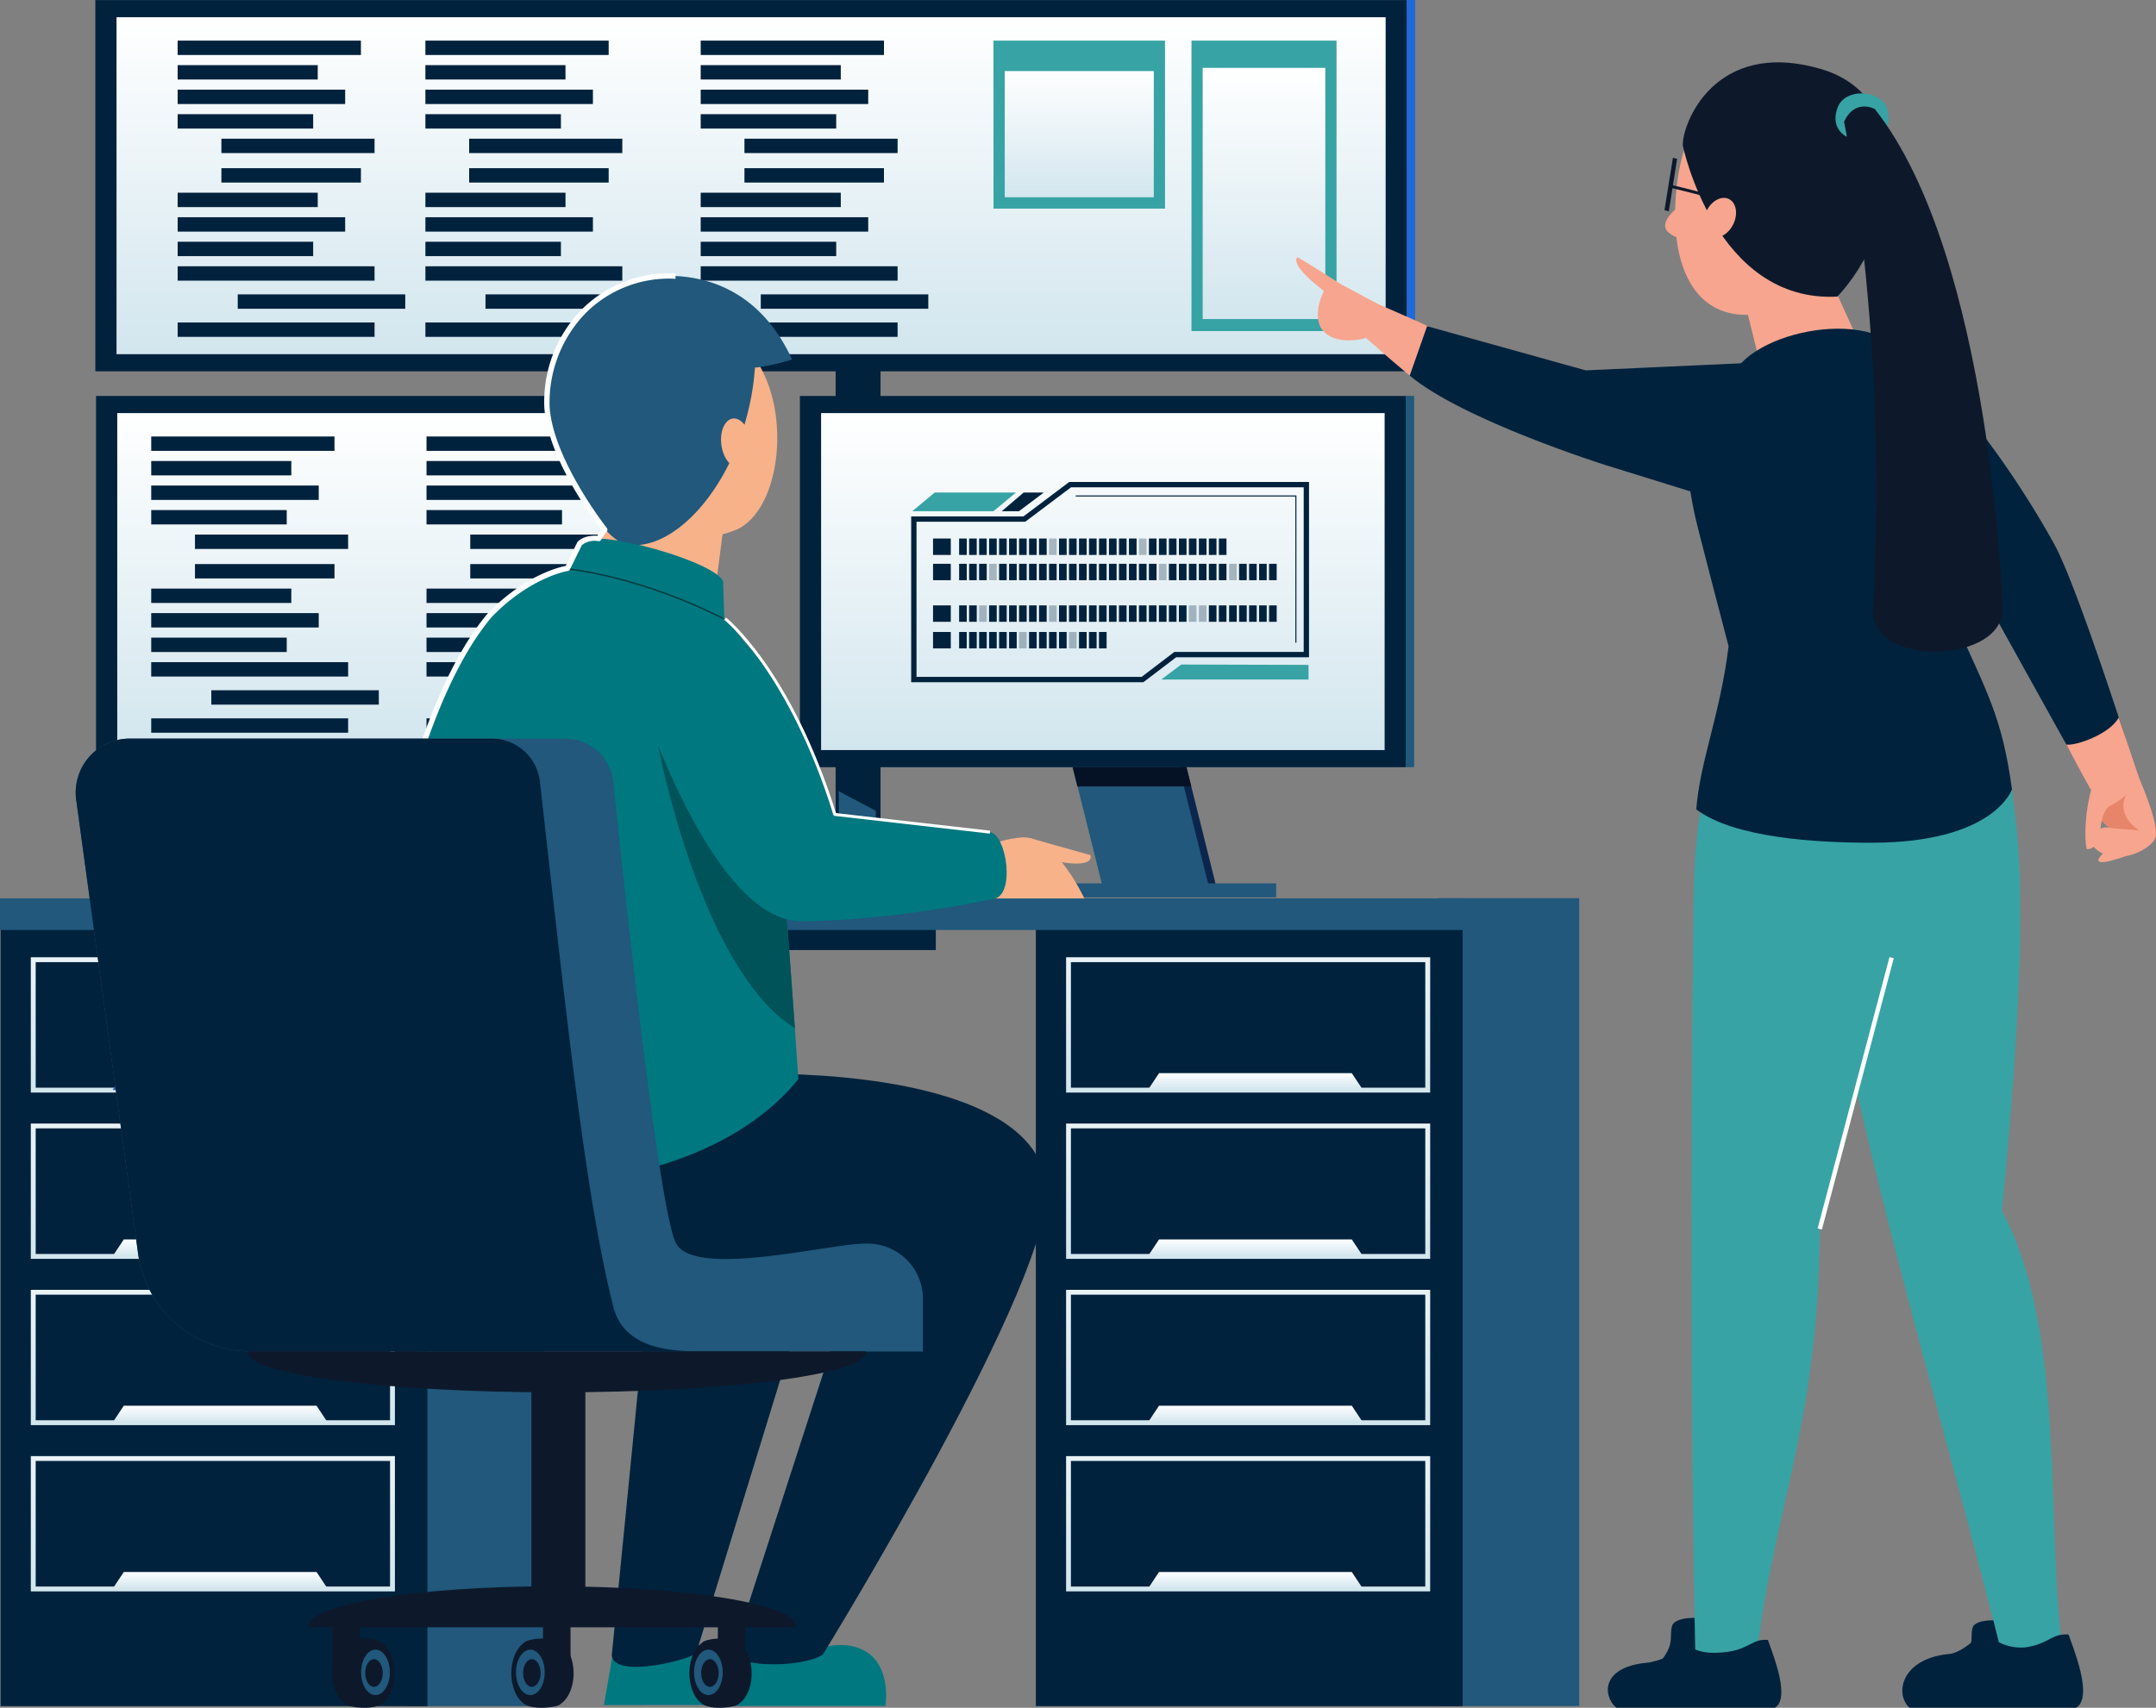<svg id="Grupo_61698" data-name="Grupo 61698" xmlns="http://www.w3.org/2000/svg" xmlns:xlink="http://www.w3.org/1999/xlink" width="336.171" height="266.347" viewBox="0 0 336.171 266.347">
  <rect x="0" y="0" width="336.171" height="266.347" fill="#808080" stroke="none"/>
  <defs>
    <linearGradient id="linear-gradient" x1="0.5" x2="0.5" y2="1" gradientUnits="objectBoundingBox">
      <stop offset="0" stop-color="#fff"/>
      <stop offset="1" stop-color="#d2e6ee"/>
    </linearGradient>
  </defs>
  <g id="Grupo_61666" data-name="Grupo 61666" transform="translate(0 0)">
    <g id="Grupo_61627" data-name="Grupo 61627" transform="translate(120.673 34.953)">
      <rect id="Rectángulo_29704" data-name="Rectángulo 29704" width="25.242" height="11.747" transform="translate(0 101.472)" fill="#00223d"/>
      <rect id="Rectángulo_29705" data-name="Rectángulo 29705" width="6.998" height="104.971" transform="translate(9.622)" fill="#00223d"/>
      <path id="Trazado_131892" data-name="Trazado 131892" d="M944.393,1331.175l5.834,3.085v9.926h-5.834S944.561,1331.343,944.393,1331.175Z" transform="translate(-934.34 -1242.761)" fill="#21587b"/>
    </g>
    <g id="Grupo_61640" data-name="Grupo 61640" transform="translate(0 140.079)">
      <g id="Grupo_61633" data-name="Grupo 61633" transform="translate(0.096 4.542)">
        <rect id="Rectángulo_29706" data-name="Rectángulo 29706" width="21.935" height="121.468" transform="translate(62.79)" fill="#21587b"/>
        <g id="Grupo_61632" data-name="Grupo 61632">
          <rect id="Rectángulo_29707" data-name="Rectángulo 29707" width="66.546" height="121.468" fill="#00223d"/>
          <g id="Grupo_61628" data-name="Grupo 61628" transform="translate(4.708 4.675)">
            <path id="Trazado_131893" data-name="Trazado 131893" d="M712.046,1411.812H655.273v-21.1h56.773Zm-56.013-.759h55.254v-19.587H656.033Z" transform="translate(-655.273 -1390.708)" fill="url(#linear-gradient)"/>
            <path id="Trazado_131894" data-name="Trazado 131894" d="M718.1,1434.83H684.567l1.74-2.62h30.056Z" transform="translate(-671.809 -1414.135)" fill="#1b57b3"/>
          </g>
          <g id="Grupo_61629" data-name="Grupo 61629" transform="translate(4.708 30.607)">
            <path id="Trazado_131895" data-name="Trazado 131895" d="M712.046,1471.353H655.273v-21.1h56.773Zm-56.013-.759h55.254v-19.587H656.033Z" transform="translate(-655.273 -1450.249)" fill="url(#linear-gradient)"/>
            <path id="Trazado_131896" data-name="Trazado 131896" d="M718.1,1494.37H684.567l1.74-2.619h30.056Z" transform="translate(-671.809 -1473.675)" fill="url(#linear-gradient)"/>
          </g>
          <g id="Grupo_61630" data-name="Grupo 61630" transform="translate(4.708 56.539)">
            <path id="Trazado_131897" data-name="Trazado 131897" d="M712.046,1530.893H655.273v-21.1h56.773Zm-56.013-.759h55.254v-19.587H656.033Z" transform="translate(-655.273 -1509.789)" fill="url(#linear-gradient)"/>
            <path id="Trazado_131898" data-name="Trazado 131898" d="M718.1,1553.911H684.567l1.74-2.619h30.056Z" transform="translate(-671.809 -1533.216)" fill="url(#linear-gradient)"/>
          </g>
          <g id="Grupo_61631" data-name="Grupo 61631" transform="translate(4.708 82.471)">
            <path id="Trazado_131899" data-name="Trazado 131899" d="M712.046,1590.434H655.273v-21.1h56.773Zm-56.013-.759h55.254v-19.587H656.033Z" transform="translate(-655.273 -1569.33)" fill="url(#linear-gradient)"/>
            <path id="Trazado_131900" data-name="Trazado 131900" d="M718.1,1613.451H684.567l1.74-2.619h30.056Z" transform="translate(-671.809 -1592.756)" fill="url(#linear-gradient)"/>
          </g>
        </g>
      </g>
      <g id="Grupo_61639" data-name="Grupo 61639" transform="translate(161.514)">
        <rect id="Rectángulo_29708" data-name="Rectángulo 29708" width="21.935" height="126.009" transform="translate(62.79)" fill="#21587b"/>
        <g id="Grupo_61638" data-name="Grupo 61638" transform="translate(0 4.542)">
          <rect id="Rectángulo_29709" data-name="Rectángulo 29709" width="66.546" height="121.468" fill="#00223d"/>
          <g id="Grupo_61634" data-name="Grupo 61634" transform="translate(4.708 4.675)">
            <path id="Trazado_131901" data-name="Trazado 131901" d="M1082.668,1411.812H1025.9v-21.1h56.773Zm-56.013-.759h55.254v-19.587h-55.254Z" transform="translate(-1025.895 -1390.708)" fill="url(#linear-gradient)"/>
            <path id="Trazado_131902" data-name="Trazado 131902" d="M1088.726,1434.83h-33.537l1.741-2.62h30.056Z" transform="translate(-1042.431 -1414.135)" fill="url(#linear-gradient)"/>
          </g>
          <g id="Grupo_61635" data-name="Grupo 61635" transform="translate(4.708 30.607)">
            <path id="Trazado_131903" data-name="Trazado 131903" d="M1082.668,1471.353H1025.9v-21.1h56.773Zm-56.013-.759h55.254v-19.587h-55.254Z" transform="translate(-1025.895 -1450.249)" fill="url(#linear-gradient)"/>
            <path id="Trazado_131904" data-name="Trazado 131904" d="M1088.726,1494.37h-33.537l1.741-2.619h30.056Z" transform="translate(-1042.431 -1473.675)" fill="url(#linear-gradient)"/>
          </g>
          <g id="Grupo_61636" data-name="Grupo 61636" transform="translate(4.708 56.539)">
            <path id="Trazado_131905" data-name="Trazado 131905" d="M1082.668,1530.893H1025.9v-21.1h56.773Zm-56.013-.759h55.254v-19.587h-55.254Z" transform="translate(-1025.895 -1509.789)" fill="url(#linear-gradient)"/>
            <path id="Trazado_131906" data-name="Trazado 131906" d="M1088.726,1553.911h-33.537l1.741-2.619h30.056Z" transform="translate(-1042.431 -1533.216)" fill="url(#linear-gradient)"/>
          </g>
          <g id="Grupo_61637" data-name="Grupo 61637" transform="translate(4.708 82.471)">
            <path id="Trazado_131907" data-name="Trazado 131907" d="M1082.668,1590.434H1025.9v-21.1h56.773Zm-56.013-.759h55.254v-19.587h-55.254Z" transform="translate(-1025.895 -1569.33)" fill="url(#linear-gradient)"/>
            <path id="Trazado_131908" data-name="Trazado 131908" d="M1088.726,1613.451h-33.537l1.741-2.619h30.056Z" transform="translate(-1042.431 -1592.756)" fill="url(#linear-gradient)"/>
          </g>
        </g>
      </g>
      <rect id="Rectángulo_29710" data-name="Rectángulo 29710" width="228.063" height="4.932" transform="translate(0 0.032)" fill="#21587b"/>
    </g>
    <g id="Grupo_61647" data-name="Grupo 61647" transform="translate(14.977 61.742)">
      <g id="Grupo_61641" data-name="Grupo 61641" transform="translate(33.263 20.684)">
        <path id="Trazado_131909" data-name="Trazado 131909" d="M788.37,1293.914H771.79l-14.152-56.742h16.58Z" transform="translate(-756.49 -1237.172)" fill="#0b254d"/>
        <path id="Trazado_131910" data-name="Trazado 131910" d="M785.734,1293.914h-16.58L755,1237.172h16.58Z" transform="translate(-755.002 -1237.172)" fill="#2475f2"/>
        <path id="Trazado_131911" data-name="Trazado 131911" d="M794.758,1325.656H777.006l-.745-2.989h17.753Z" transform="translate(-767.002 -1285.432)" fill="#0b254d"/>
      </g>
      <g id="Grupo_61646" data-name="Grupo 61646">
        <rect id="Rectángulo_29711" data-name="Rectángulo 29711" width="94.48" height="57.894" transform="translate(0 0.015)" fill="#00223d"/>
        <rect id="Rectángulo_29712" data-name="Rectángulo 29712" width="87.867" height="52.554" transform="translate(3.306 2.685)" fill="url(#linear-gradient)"/>
        <g id="Grupo_61643" data-name="Grupo 61643" transform="translate(8.602 6.334)">
          <g id="Grupo_61642" data-name="Grupo 61642">
            <rect id="Rectángulo_29713" data-name="Rectángulo 29713" width="28.575" height="2.242" fill="#00223d"/>
            <rect id="Rectángulo_29714" data-name="Rectángulo 29714" width="21.842" height="2.242" transform="translate(0 3.824)" fill="#00223d"/>
            <rect id="Rectángulo_29715" data-name="Rectángulo 29715" width="26.119" height="2.242" transform="translate(0 7.649)" fill="#00223d"/>
            <rect id="Rectángulo_29716" data-name="Rectángulo 29716" width="21.129" height="2.242" transform="translate(0 11.473)" fill="#00223d"/>
            <rect id="Rectángulo_29717" data-name="Rectángulo 29717" width="23.881" height="2.242" transform="translate(6.821 15.297)" fill="#00223d"/>
            <rect id="Rectángulo_29718" data-name="Rectángulo 29718" width="21.754" height="2.242" transform="translate(6.821 19.897)" fill="#00223d"/>
            <rect id="Rectángulo_29719" data-name="Rectángulo 29719" width="21.842" height="2.242" transform="translate(0 23.722)" fill="#00223d"/>
            <rect id="Rectángulo_29720" data-name="Rectángulo 29720" width="26.119" height="2.242" transform="translate(0 27.546)" fill="#00223d"/>
            <rect id="Rectángulo_29721" data-name="Rectángulo 29721" width="21.129" height="2.242" transform="translate(0 31.37)" fill="#00223d"/>
            <rect id="Rectángulo_29722" data-name="Rectángulo 29722" width="30.702" height="2.242" transform="translate(0 35.195)" fill="#00223d"/>
            <rect id="Rectángulo_29723" data-name="Rectángulo 29723" width="26.119" height="2.242" transform="translate(9.369 39.577)" fill="#00223d"/>
            <rect id="Rectángulo_29724" data-name="Rectángulo 29724" width="30.702" height="2.242" transform="translate(0 43.959)" fill="#00223d"/>
          </g>
        </g>
        <g id="Grupo_61645" data-name="Grupo 61645" transform="translate(51.526 6.334)">
          <g id="Grupo_61644" data-name="Grupo 61644">
            <rect id="Rectángulo_29725" data-name="Rectángulo 29725" width="28.575" height="2.242" fill="#00223d"/>
            <rect id="Rectángulo_29726" data-name="Rectángulo 29726" width="21.842" height="2.242" transform="translate(0 3.824)" fill="#00223d"/>
            <rect id="Rectángulo_29727" data-name="Rectángulo 29727" width="26.119" height="2.242" transform="translate(0 7.649)" fill="#00223d"/>
            <rect id="Rectángulo_29728" data-name="Rectángulo 29728" width="21.129" height="2.242" transform="translate(0 11.473)" fill="#00223d"/>
            <rect id="Rectángulo_29729" data-name="Rectángulo 29729" width="23.881" height="2.242" transform="translate(6.821 15.297)" fill="#00223d"/>
            <rect id="Rectángulo_29730" data-name="Rectángulo 29730" width="21.754" height="2.242" transform="translate(6.821 19.897)" fill="#00223d"/>
            <rect id="Rectángulo_29731" data-name="Rectángulo 29731" width="21.842" height="2.242" transform="translate(0 23.722)" fill="#00223d"/>
            <rect id="Rectángulo_29732" data-name="Rectángulo 29732" width="26.119" height="2.242" transform="translate(0 27.546)" fill="#00223d"/>
            <rect id="Rectángulo_29733" data-name="Rectángulo 29733" width="21.129" height="2.242" transform="translate(0 31.37)" fill="#00223d"/>
            <rect id="Rectángulo_29734" data-name="Rectángulo 29734" width="30.702" height="2.242" transform="translate(0 35.195)" fill="#00223d"/>
            <rect id="Rectángulo_29735" data-name="Rectángulo 29735" width="26.119" height="2.242" transform="translate(9.369 39.577)" fill="#00223d"/>
            <rect id="Rectángulo_29736" data-name="Rectángulo 29736" width="30.702" height="2.242" transform="translate(0 43.959)" fill="#00223d"/>
          </g>
        </g>
        <rect id="Rectángulo_29737" data-name="Rectángulo 29737" width="1.3" height="57.908" transform="translate(94.472)" fill="#15458c"/>
      </g>
      <rect id="Rectángulo_29738" data-name="Rectángulo 29738" width="45.491" height="2.177" transform="translate(28.768 76.029)" fill="#2475f2"/>
    </g>
    <g id="Grupo_61657" data-name="Grupo 61657" transform="translate(124.723 61.742)">
      <g id="Grupo_61648" data-name="Grupo 61648" transform="translate(33.263 20.684)">
        <path id="Trazado_131912" data-name="Trazado 131912" d="M1040.352,1293.914h-16.58l-14.152-56.742h16.58Z" transform="translate(-1008.472 -1237.172)" fill="#0b254d"/>
        <path id="Trazado_131913" data-name="Trazado 131913" d="M1037.716,1293.914h-16.58l-14.152-56.742h16.58Z" transform="translate(-1006.984 -1237.172)" fill="#21587b"/>
        <path id="Trazado_131914" data-name="Trazado 131914" d="M1046.74,1325.656h-17.753l-.745-2.989h17.752Z" transform="translate(-1018.984 -1285.432)" fill="#051226"/>
      </g>
      <g id="Grupo_61656" data-name="Grupo 61656">
        <rect id="Rectángulo_29739" data-name="Rectángulo 29739" width="94.48" height="57.894" transform="translate(0 0.015)" fill="#00223d"/>
        <rect id="Rectángulo_29740" data-name="Rectángulo 29740" width="87.867" height="52.554" transform="translate(3.306 2.685)" fill="url(#linear-gradient)"/>
        <g id="Grupo_61655" data-name="Grupo 61655" transform="translate(17.352 13.43)">
          <g id="Grupo_61650" data-name="Grupo 61650">
            <path id="Trazado_131915" data-name="Trazado 131915" d="M1006.659,1251.741H970.451v-25.862h17.512l7.129-5.363h37.391v27.339h-20.722Zm-35.377-.831h35.1l5.1-3.886h20.172v-25.676H995.37l-7.129,5.363H971.282Z" transform="translate(-970.451 -1220.516)" fill="#00223d"/>
            <g id="Grupo_61649" data-name="Grupo 61649" transform="translate(0.167 1.647)">
              <path id="Trazado_131916" data-name="Trazado 131916" d="M986.995,1224.3l-3.491,2.907h-12.67l3.5-2.907Z" transform="translate(-970.834 -1224.298)" fill="#37a3a5"/>
              <path id="Trazado_131917" data-name="Trazado 131917" d="M1009.422,1224.3l-3.857,2.907h-2.691l3.416-2.907Z" transform="translate(-988.92 -1224.298)" fill="#00223d"/>
            </g>
            <path id="Trazado_131918" data-name="Trazado 131918" d="M1063.094,1285.88l-3.109,2.342h22.962v-2.284Z" transform="translate(-1020.99 -1257.412)" fill="#37a3a5"/>
            <path id="Trazado_131919" data-name="Trazado 131919" d="M1063.765,1248.292h-.166v-22.8h-34.247v-.167h34.413Z" transform="translate(-1003.699 -1223.229)" fill="#00223d"/>
          </g>
          <g id="Grupo_61651" data-name="Grupo 61651" transform="translate(3.407 8.816)">
            <rect id="Rectángulo_29741" data-name="Rectángulo 29741" width="2.767" height="2.561" fill="#00223d"/>
            <rect id="Rectángulo_29742" data-name="Rectángulo 29742" width="1.189" height="2.561" transform="translate(4.068)" fill="#00223d"/>
            <rect id="Rectángulo_29743" data-name="Rectángulo 29743" width="1.189" height="2.561" transform="translate(5.626)" fill="#00223d"/>
            <rect id="Rectángulo_29744" data-name="Rectángulo 29744" width="1.189" height="2.561" transform="translate(7.183)" fill="#00223d"/>
            <rect id="Rectángulo_29745" data-name="Rectángulo 29745" width="1.189" height="2.561" transform="translate(8.741)" fill="#00223d"/>
            <rect id="Rectángulo_29746" data-name="Rectángulo 29746" width="1.189" height="2.561" transform="translate(10.299)" fill="#00223d"/>
            <rect id="Rectángulo_29747" data-name="Rectángulo 29747" width="1.189" height="2.561" transform="translate(11.856)" fill="#00223d"/>
            <rect id="Rectángulo_29748" data-name="Rectángulo 29748" width="1.189" height="2.561" transform="translate(13.414)" fill="#00223d"/>
            <rect id="Rectángulo_29749" data-name="Rectángulo 29749" width="1.189" height="2.561" transform="translate(14.971)" fill="#00223d"/>
            <rect id="Rectángulo_29750" data-name="Rectángulo 29750" width="1.189" height="2.561" transform="translate(16.529)" fill="#00223d"/>
            <rect id="Rectángulo_29751" data-name="Rectángulo 29751" width="1.189" height="2.561" transform="translate(18.087)" fill="#00223d" opacity="0.3"/>
            <rect id="Rectángulo_29752" data-name="Rectángulo 29752" width="1.189" height="2.561" transform="translate(19.644)" fill="#00223d"/>
            <rect id="Rectángulo_29753" data-name="Rectángulo 29753" width="1.189" height="2.561" transform="translate(21.202)" fill="#00223d"/>
            <rect id="Rectángulo_29754" data-name="Rectángulo 29754" width="1.189" height="2.561" transform="translate(22.759)" fill="#00223d"/>
            <rect id="Rectángulo_29755" data-name="Rectángulo 29755" width="1.189" height="2.561" transform="translate(24.317)" fill="#00223d"/>
            <rect id="Rectángulo_29756" data-name="Rectángulo 29756" width="1.189" height="2.561" transform="translate(25.874)" fill="#00223d"/>
            <rect id="Rectángulo_29757" data-name="Rectángulo 29757" width="1.189" height="2.561" transform="translate(27.432)" fill="#00223d"/>
            <rect id="Rectángulo_29758" data-name="Rectángulo 29758" width="1.189" height="2.561" transform="translate(28.99)" fill="#00223d"/>
            <rect id="Rectángulo_29759" data-name="Rectángulo 29759" width="1.189" height="2.561" transform="translate(30.547)" fill="#00223d"/>
            <rect id="Rectángulo_29760" data-name="Rectángulo 29760" width="1.189" height="2.561" transform="translate(32.105)" fill="#00223d" opacity="0.3"/>
            <rect id="Rectángulo_29761" data-name="Rectángulo 29761" width="1.189" height="2.561" transform="translate(33.662)" fill="#00223d"/>
            <rect id="Rectángulo_29762" data-name="Rectángulo 29762" width="1.189" height="2.561" transform="translate(35.22)" fill="#00223d"/>
            <rect id="Rectángulo_29763" data-name="Rectángulo 29763" width="1.189" height="2.561" transform="translate(36.778)" fill="#00223d"/>
            <rect id="Rectángulo_29764" data-name="Rectángulo 29764" width="1.189" height="2.561" transform="translate(38.335)" fill="#00223d"/>
            <rect id="Rectángulo_29765" data-name="Rectángulo 29765" width="1.189" height="2.561" transform="translate(39.893)" fill="#00223d"/>
            <rect id="Rectángulo_29766" data-name="Rectángulo 29766" width="1.189" height="2.561" transform="translate(41.45)" fill="#00223d"/>
            <rect id="Rectángulo_29767" data-name="Rectángulo 29767" width="1.189" height="2.561" transform="translate(43.008)" fill="#00223d"/>
            <rect id="Rectángulo_29768" data-name="Rectángulo 29768" width="1.189" height="2.561" transform="translate(44.566)" fill="#00223d"/>
          </g>
          <g id="Grupo_61652" data-name="Grupo 61652" transform="translate(3.407 12.758)">
            <rect id="Rectángulo_29769" data-name="Rectángulo 29769" width="2.767" height="2.561" fill="#00223d"/>
            <rect id="Rectángulo_29770" data-name="Rectángulo 29770" width="1.189" height="2.561" transform="translate(4.068)" fill="#00223d"/>
            <rect id="Rectángulo_29771" data-name="Rectángulo 29771" width="1.189" height="2.561" transform="translate(5.626)" fill="#00223d"/>
            <rect id="Rectángulo_29772" data-name="Rectángulo 29772" width="1.189" height="2.561" transform="translate(7.183)" fill="#00223d"/>
            <rect id="Rectángulo_29773" data-name="Rectángulo 29773" width="1.189" height="2.561" transform="translate(8.741)" fill="#00223d" opacity="0.3"/>
            <rect id="Rectángulo_29774" data-name="Rectángulo 29774" width="1.189" height="2.561" transform="translate(10.299)" fill="#00223d"/>
            <rect id="Rectángulo_29775" data-name="Rectángulo 29775" width="1.189" height="2.561" transform="translate(11.856)" fill="#00223d"/>
            <rect id="Rectángulo_29776" data-name="Rectángulo 29776" width="1.189" height="2.561" transform="translate(13.414)" fill="#00223d"/>
            <rect id="Rectángulo_29777" data-name="Rectángulo 29777" width="1.189" height="2.561" transform="translate(14.971)" fill="#00223d"/>
            <rect id="Rectángulo_29778" data-name="Rectángulo 29778" width="1.189" height="2.561" transform="translate(16.529)" fill="#00223d"/>
            <rect id="Rectángulo_29779" data-name="Rectángulo 29779" width="1.189" height="2.561" transform="translate(18.087)" fill="#00223d"/>
            <rect id="Rectángulo_29780" data-name="Rectángulo 29780" width="1.189" height="2.561" transform="translate(19.644)" fill="#00223d"/>
            <rect id="Rectángulo_29781" data-name="Rectángulo 29781" width="1.189" height="2.561" transform="translate(21.202)" fill="#00223d"/>
            <rect id="Rectángulo_29782" data-name="Rectángulo 29782" width="1.189" height="2.561" transform="translate(22.759)" fill="#00223d"/>
            <rect id="Rectángulo_29783" data-name="Rectángulo 29783" width="1.189" height="2.561" transform="translate(24.317)" fill="#00223d"/>
            <rect id="Rectángulo_29784" data-name="Rectángulo 29784" width="1.189" height="2.561" transform="translate(25.874)" fill="#00223d"/>
            <rect id="Rectángulo_29785" data-name="Rectángulo 29785" width="1.189" height="2.561" transform="translate(27.432)" fill="#00223d"/>
            <rect id="Rectángulo_29786" data-name="Rectángulo 29786" width="1.189" height="2.561" transform="translate(28.99)" fill="#00223d"/>
            <rect id="Rectángulo_29787" data-name="Rectángulo 29787" width="1.189" height="2.561" transform="translate(30.547)" fill="#00223d"/>
            <rect id="Rectángulo_29788" data-name="Rectángulo 29788" width="1.189" height="2.561" transform="translate(32.105)" fill="#00223d"/>
            <rect id="Rectángulo_29789" data-name="Rectángulo 29789" width="1.189" height="2.561" transform="translate(33.662)" fill="#00223d"/>
            <rect id="Rectángulo_29790" data-name="Rectángulo 29790" width="1.189" height="2.561" transform="translate(35.22)" fill="#00223d" opacity="0.3"/>
            <rect id="Rectángulo_29791" data-name="Rectángulo 29791" width="1.189" height="2.561" transform="translate(36.778)" fill="#00223d"/>
            <rect id="Rectángulo_29792" data-name="Rectángulo 29792" width="1.189" height="2.561" transform="translate(38.335)" fill="#00223d"/>
            <rect id="Rectángulo_29793" data-name="Rectángulo 29793" width="1.189" height="2.561" transform="translate(39.893)" fill="#00223d"/>
            <rect id="Rectángulo_29794" data-name="Rectángulo 29794" width="1.189" height="2.561" transform="translate(41.45)" fill="#00223d"/>
            <rect id="Rectángulo_29795" data-name="Rectángulo 29795" width="1.189" height="2.561" transform="translate(43.008)" fill="#00223d"/>
            <rect id="Rectángulo_29796" data-name="Rectángulo 29796" width="1.189" height="2.561" transform="translate(44.566)" fill="#00223d"/>
            <rect id="Rectángulo_29797" data-name="Rectángulo 29797" width="1.189" height="2.561" transform="translate(46.164)" fill="#00223d" opacity="0.3"/>
            <rect id="Rectángulo_29798" data-name="Rectángulo 29798" width="1.189" height="2.561" transform="translate(47.722)" fill="#00223d"/>
            <rect id="Rectángulo_29799" data-name="Rectángulo 29799" width="1.189" height="2.561" transform="translate(49.279)" fill="#00223d"/>
            <rect id="Rectángulo_29800" data-name="Rectángulo 29800" width="1.189" height="2.561" transform="translate(50.837)" fill="#00223d"/>
            <rect id="Rectángulo_29801" data-name="Rectángulo 29801" width="1.189" height="2.561" transform="translate(52.395)" fill="#00223d"/>
          </g>
          <g id="Grupo_61653" data-name="Grupo 61653" transform="translate(3.407 19.245)">
            <rect id="Rectángulo_29802" data-name="Rectángulo 29802" width="2.767" height="2.561" fill="#00223d"/>
            <rect id="Rectángulo_29803" data-name="Rectángulo 29803" width="1.189" height="2.561" transform="translate(4.068)" fill="#00223d"/>
            <rect id="Rectángulo_29804" data-name="Rectángulo 29804" width="1.189" height="2.561" transform="translate(5.626)" fill="#00223d"/>
            <rect id="Rectángulo_29805" data-name="Rectángulo 29805" width="1.189" height="2.561" transform="translate(7.183)" fill="#00223d" opacity="0.3"/>
            <rect id="Rectángulo_29806" data-name="Rectángulo 29806" width="1.189" height="2.561" transform="translate(8.741)" fill="#00223d"/>
            <rect id="Rectángulo_29807" data-name="Rectángulo 29807" width="1.189" height="2.561" transform="translate(10.299)" fill="#00223d"/>
            <rect id="Rectángulo_29808" data-name="Rectángulo 29808" width="1.189" height="2.561" transform="translate(11.856)" fill="#00223d"/>
            <rect id="Rectángulo_29809" data-name="Rectángulo 29809" width="1.189" height="2.561" transform="translate(13.414)" fill="#00223d"/>
            <rect id="Rectángulo_29810" data-name="Rectángulo 29810" width="1.189" height="2.561" transform="translate(14.971)" fill="#00223d"/>
            <rect id="Rectángulo_29811" data-name="Rectángulo 29811" width="1.189" height="2.561" transform="translate(16.529)" fill="#00223d"/>
            <rect id="Rectángulo_29812" data-name="Rectángulo 29812" width="1.189" height="2.561" transform="translate(18.087)" fill="#00223d" opacity="0.3"/>
            <rect id="Rectángulo_29813" data-name="Rectángulo 29813" width="1.189" height="2.561" transform="translate(19.644)" fill="#00223d"/>
            <rect id="Rectángulo_29814" data-name="Rectángulo 29814" width="1.189" height="2.561" transform="translate(21.202)" fill="#00223d"/>
            <rect id="Rectángulo_29815" data-name="Rectángulo 29815" width="1.189" height="2.561" transform="translate(22.759)" fill="#00223d"/>
            <rect id="Rectángulo_29816" data-name="Rectángulo 29816" width="1.189" height="2.561" transform="translate(24.317)" fill="#00223d"/>
            <rect id="Rectángulo_29817" data-name="Rectángulo 29817" width="1.189" height="2.561" transform="translate(25.874)" fill="#00223d"/>
            <rect id="Rectángulo_29818" data-name="Rectángulo 29818" width="1.189" height="2.561" transform="translate(27.432)" fill="#00223d"/>
            <rect id="Rectángulo_29819" data-name="Rectángulo 29819" width="1.189" height="2.561" transform="translate(28.99)" fill="#00223d"/>
            <rect id="Rectángulo_29820" data-name="Rectángulo 29820" width="1.189" height="2.561" transform="translate(30.547)" fill="#00223d"/>
            <rect id="Rectángulo_29821" data-name="Rectángulo 29821" width="1.189" height="2.561" transform="translate(32.105)" fill="#00223d"/>
            <rect id="Rectángulo_29822" data-name="Rectángulo 29822" width="1.189" height="2.561" transform="translate(33.662)" fill="#00223d"/>
            <rect id="Rectángulo_29823" data-name="Rectángulo 29823" width="1.189" height="2.561" transform="translate(35.22)" fill="#00223d"/>
            <rect id="Rectángulo_29824" data-name="Rectángulo 29824" width="1.189" height="2.561" transform="translate(36.778)" fill="#00223d"/>
            <rect id="Rectángulo_29825" data-name="Rectángulo 29825" width="1.189" height="2.561" transform="translate(38.335)" fill="#00223d"/>
            <rect id="Rectángulo_29826" data-name="Rectángulo 29826" width="1.189" height="2.561" transform="translate(39.893)" fill="#00223d" opacity="0.3"/>
            <rect id="Rectángulo_29827" data-name="Rectángulo 29827" width="1.189" height="2.561" transform="translate(41.45)" fill="#00223d" opacity="0.3"/>
            <rect id="Rectángulo_29828" data-name="Rectángulo 29828" width="1.189" height="2.561" transform="translate(43.008)" fill="#00223d"/>
            <rect id="Rectángulo_29829" data-name="Rectángulo 29829" width="1.189" height="2.561" transform="translate(44.566)" fill="#00223d"/>
            <rect id="Rectángulo_29830" data-name="Rectángulo 29830" width="1.189" height="2.561" transform="translate(46.164)" fill="#00223d"/>
            <rect id="Rectángulo_29831" data-name="Rectángulo 29831" width="1.189" height="2.561" transform="translate(47.722)" fill="#00223d"/>
            <rect id="Rectángulo_29832" data-name="Rectángulo 29832" width="1.189" height="2.561" transform="translate(49.279)" fill="#00223d"/>
            <rect id="Rectángulo_29833" data-name="Rectángulo 29833" width="1.189" height="2.561" transform="translate(50.837)" fill="#00223d"/>
            <rect id="Rectángulo_29834" data-name="Rectángulo 29834" width="1.189" height="2.561" transform="translate(52.395)" fill="#00223d"/>
          </g>
          <g id="Grupo_61654" data-name="Grupo 61654" transform="translate(3.407 23.392)">
            <rect id="Rectángulo_29835" data-name="Rectángulo 29835" width="2.767" height="2.561" fill="#00223d"/>
            <rect id="Rectángulo_29836" data-name="Rectángulo 29836" width="1.189" height="2.561" transform="translate(4.068)" fill="#00223d"/>
            <rect id="Rectángulo_29837" data-name="Rectángulo 29837" width="1.189" height="2.561" transform="translate(5.626)" fill="#00223d"/>
            <rect id="Rectángulo_29838" data-name="Rectángulo 29838" width="1.189" height="2.561" transform="translate(7.183)" fill="#00223d"/>
            <rect id="Rectángulo_29839" data-name="Rectángulo 29839" width="1.189" height="2.561" transform="translate(8.741)" fill="#00223d"/>
            <rect id="Rectángulo_29840" data-name="Rectángulo 29840" width="1.189" height="2.561" transform="translate(10.299)" fill="#00223d"/>
            <rect id="Rectángulo_29841" data-name="Rectángulo 29841" width="1.189" height="2.561" transform="translate(11.856)" fill="#00223d"/>
            <rect id="Rectángulo_29842" data-name="Rectángulo 29842" width="1.189" height="2.561" transform="translate(13.414)" fill="#00223d" opacity="0.3"/>
            <rect id="Rectángulo_29843" data-name="Rectángulo 29843" width="1.189" height="2.561" transform="translate(14.971)" fill="#00223d"/>
            <rect id="Rectángulo_29844" data-name="Rectángulo 29844" width="1.189" height="2.561" transform="translate(16.529)" fill="#00223d"/>
            <rect id="Rectángulo_29845" data-name="Rectángulo 29845" width="1.189" height="2.561" transform="translate(18.087)" fill="#00223d"/>
            <rect id="Rectángulo_29846" data-name="Rectángulo 29846" width="1.189" height="2.561" transform="translate(19.644)" fill="#00223d"/>
            <rect id="Rectángulo_29847" data-name="Rectángulo 29847" width="1.189" height="2.561" transform="translate(21.202)" fill="#00223d" opacity="0.3"/>
            <rect id="Rectángulo_29848" data-name="Rectángulo 29848" width="1.189" height="2.561" transform="translate(22.759)" fill="#00223d"/>
            <rect id="Rectángulo_29849" data-name="Rectángulo 29849" width="1.189" height="2.561" transform="translate(24.317)" fill="#00223d"/>
            <rect id="Rectángulo_29850" data-name="Rectángulo 29850" width="1.189" height="2.561" transform="translate(25.874)" fill="#00223d"/>
          </g>
        </g>
        <rect id="Rectángulo_29851" data-name="Rectángulo 29851" width="1.3" height="57.908" transform="translate(94.472)" fill="#21587b"/>
      </g>
      <rect id="Rectángulo_29852" data-name="Rectángulo 29852" width="45.491" height="2.177" transform="translate(28.768 76.029)" fill="#21587b"/>
    </g>
    <g id="Grupo_61665" data-name="Grupo 61665" transform="translate(14.863)">
      <g id="Grupo_61664" data-name="Grupo 61664">
        <rect id="Rectángulo_29853" data-name="Rectángulo 29853" width="204.499" height="57.894" transform="translate(0 0.015)" fill="#00223d"/>
        <rect id="Rectángulo_29854" data-name="Rectángulo 29854" width="197.886" height="52.554" transform="translate(3.306 2.685)" fill="url(#linear-gradient)"/>
        <g id="Grupo_61659" data-name="Grupo 61659" transform="translate(51.468 6.334)">
          <g id="Grupo_61658" data-name="Grupo 61658">
            <rect id="Rectángulo_29855" data-name="Rectángulo 29855" width="28.575" height="2.242" fill="#00223d"/>
            <rect id="Rectángulo_29856" data-name="Rectángulo 29856" width="21.842" height="2.242" transform="translate(0 3.824)" fill="#00223d"/>
            <rect id="Rectángulo_29857" data-name="Rectángulo 29857" width="26.119" height="2.242" transform="translate(0 7.649)" fill="#00223d"/>
            <rect id="Rectángulo_29858" data-name="Rectángulo 29858" width="21.129" height="2.242" transform="translate(0 11.473)" fill="#00223d"/>
            <rect id="Rectángulo_29859" data-name="Rectángulo 29859" width="23.881" height="2.242" transform="translate(6.821 15.297)" fill="#00223d"/>
            <rect id="Rectángulo_29860" data-name="Rectángulo 29860" width="21.754" height="2.242" transform="translate(6.821 19.897)" fill="#00223d"/>
            <rect id="Rectángulo_29861" data-name="Rectángulo 29861" width="21.842" height="2.242" transform="translate(0 23.722)" fill="#00223d"/>
            <rect id="Rectángulo_29862" data-name="Rectángulo 29862" width="26.119" height="2.242" transform="translate(0 27.546)" fill="#00223d"/>
            <rect id="Rectángulo_29863" data-name="Rectángulo 29863" width="21.129" height="2.242" transform="translate(0 31.37)" fill="#00223d"/>
            <rect id="Rectángulo_29864" data-name="Rectángulo 29864" width="30.702" height="2.242" transform="translate(0 35.195)" fill="#00223d"/>
            <rect id="Rectángulo_29865" data-name="Rectángulo 29865" width="26.119" height="2.242" transform="translate(9.369 39.577)" fill="#00223d"/>
            <rect id="Rectángulo_29866" data-name="Rectángulo 29866" width="30.702" height="2.242" transform="translate(0 43.959)" fill="#00223d"/>
          </g>
        </g>
        <g id="Grupo_61661" data-name="Grupo 61661" transform="translate(12.837 6.334)">
          <g id="Grupo_61660" data-name="Grupo 61660">
            <rect id="Rectángulo_29867" data-name="Rectángulo 29867" width="28.575" height="2.242" fill="#00223d"/>
            <rect id="Rectángulo_29868" data-name="Rectángulo 29868" width="21.842" height="2.242" transform="translate(0 3.824)" fill="#00223d"/>
            <rect id="Rectángulo_29869" data-name="Rectángulo 29869" width="26.119" height="2.242" transform="translate(0 7.649)" fill="#00223d"/>
            <rect id="Rectángulo_29870" data-name="Rectángulo 29870" width="21.129" height="2.242" transform="translate(0 11.473)" fill="#00223d"/>
            <rect id="Rectángulo_29871" data-name="Rectángulo 29871" width="23.881" height="2.242" transform="translate(6.821 15.297)" fill="#00223d"/>
            <rect id="Rectángulo_29872" data-name="Rectángulo 29872" width="21.754" height="2.242" transform="translate(6.821 19.897)" fill="#00223d"/>
            <rect id="Rectángulo_29873" data-name="Rectángulo 29873" width="21.842" height="2.242" transform="translate(0 23.722)" fill="#00223d"/>
            <rect id="Rectángulo_29874" data-name="Rectángulo 29874" width="26.119" height="2.242" transform="translate(0 27.546)" fill="#00223d"/>
            <rect id="Rectángulo_29875" data-name="Rectángulo 29875" width="21.129" height="2.242" transform="translate(0 31.37)" fill="#00223d"/>
            <rect id="Rectángulo_29876" data-name="Rectángulo 29876" width="30.702" height="2.242" transform="translate(0 35.195)" fill="#00223d"/>
            <rect id="Rectángulo_29877" data-name="Rectángulo 29877" width="26.119" height="2.242" transform="translate(9.369 39.577)" fill="#00223d"/>
            <rect id="Rectángulo_29878" data-name="Rectángulo 29878" width="30.702" height="2.242" transform="translate(0 43.959)" fill="#00223d"/>
          </g>
        </g>
        <g id="Grupo_61663" data-name="Grupo 61663" transform="translate(94.392 6.334)">
          <g id="Grupo_61662" data-name="Grupo 61662">
            <rect id="Rectángulo_29879" data-name="Rectángulo 29879" width="28.575" height="2.242" fill="#00223d"/>
            <rect id="Rectángulo_29880" data-name="Rectángulo 29880" width="21.842" height="2.242" transform="translate(0 3.824)" fill="#00223d"/>
            <rect id="Rectángulo_29881" data-name="Rectángulo 29881" width="26.119" height="2.242" transform="translate(0 7.649)" fill="#00223d"/>
            <rect id="Rectángulo_29882" data-name="Rectángulo 29882" width="21.129" height="2.242" transform="translate(0 11.473)" fill="#00223d"/>
            <rect id="Rectángulo_29883" data-name="Rectángulo 29883" width="23.881" height="2.242" transform="translate(6.821 15.297)" fill="#00223d"/>
            <rect id="Rectángulo_29884" data-name="Rectángulo 29884" width="21.754" height="2.242" transform="translate(6.821 19.897)" fill="#00223d"/>
            <rect id="Rectángulo_29885" data-name="Rectángulo 29885" width="21.842" height="2.242" transform="translate(0 23.722)" fill="#00223d"/>
            <rect id="Rectángulo_29886" data-name="Rectángulo 29886" width="26.119" height="2.242" transform="translate(0 27.546)" fill="#00223d"/>
            <rect id="Rectángulo_29887" data-name="Rectángulo 29887" width="21.129" height="2.242" transform="translate(0 31.37)" fill="#00223d"/>
            <rect id="Rectángulo_29888" data-name="Rectángulo 29888" width="30.702" height="2.242" transform="translate(0 35.195)" fill="#00223d"/>
            <rect id="Rectángulo_29889" data-name="Rectángulo 29889" width="26.119" height="2.242" transform="translate(9.369 39.577)" fill="#00223d"/>
            <rect id="Rectángulo_29890" data-name="Rectángulo 29890" width="30.702" height="2.242" transform="translate(0 43.959)" fill="#00223d"/>
          </g>
        </g>
        <rect id="Rectángulo_29891" data-name="Rectángulo 29891" width="1.3" height="57.908" transform="translate(204.491)" fill="#2069d9"/>
      </g>
      <rect id="Rectángulo_29892" data-name="Rectángulo 29892" width="26.742" height="26.2" transform="translate(140.049 6.336)" fill="#37a3a5"/>
      <rect id="Rectángulo_29893" data-name="Rectángulo 29893" width="22.618" height="45.3" transform="translate(170.915 6.336)" fill="#37a3a5"/>
      <rect id="Rectángulo_29894" data-name="Rectángulo 29894" width="23.243" height="19.682" transform="translate(141.799 11.085)" fill="url(#linear-gradient)"/>
      <rect id="Rectángulo_29895" data-name="Rectángulo 29895" width="19.119" height="39.176" transform="translate(172.664 10.585)" fill="url(#linear-gradient)"/>
    </g>
  </g>
  <g id="Grupo_61680" data-name="Grupo 61680" transform="translate(11.803 42.64)">
    <g id="Grupo_61671" data-name="Grupo 61671" transform="translate(45.182)">
      <g id="Grupo_61667" data-name="Grupo 61667" transform="translate(37.177 150.105)">
        <path id="Trazado_131920" data-name="Trazado 131920" d="M881.017,1646.261c.91-1.869,2.089-7.528-.532-8.863-3.7-1.885-18.778,1.564-18.778,1.564s-.845,5.065-1.265,7.3Z" transform="translate(-860.442 -1573.087)" fill="#007880"/>
        <path id="Trazado_131921" data-name="Trazado 131921" d="M869.666,1490.468c0,.708-6.419,65.462-6.419,65.462.459,3.369,10.567,1.108,13.139-.286l19.962-64.94Z" transform="translate(-862.025 -1490.468)" fill="#00223d"/>
      </g>
      <path id="Trazado_131922" data-name="Trazado 131922" d="M844.792,1241.082l9.272-16.382c1.842-6.166,17.873-1.351,16.031,4.815l-2.387,18.405Z" transform="translate(-814.432 -1188.73)" fill="#f7b28a"/>
      <g id="Grupo_61668" data-name="Grupo 61668" transform="translate(7.257 124.755)">
        <path id="Trazado_131923" data-name="Trazado 131923" d="M926.753,1646.491c.245-1.526.331-5.707-2.273-7.917-3.6-3.058-8.917-.742-8.917-.742l-14.235-.143s-1.5,5.721-1.114,8.8Z" transform="translate(-852.936 -1547.826)" fill="#007880"/>
        <path id="Trazado_131924" data-name="Trazado 131924" d="M792.751,1432.741s-11.17,32.394,40.956,30.532c29.414-1.117,28.7-4.444,28.7-4.444l-20.669,63.832c1.183,2.467,11.179,2.2,14.064.26,0,0,36.729-59.647,34.867-73.424s-26.063-16.755-40.583-17.127S792.751,1432.741,792.751,1432.741Z" transform="translate(-791.746 -1432.265)" fill="#00223d"/>
      </g>
      <path id="Trazado_131925" data-name="Trazado 131925" d="M842.578,1330.206c-18.2,22.545-68.174,20.1-67.488,1.283,0,0,1.056-45.843,16.288-69.63,5.4-8.436,12.047-12.16,21.6-12.02,9.813.143,19.989,8.631,22.93,15.124.742,1.637,1.533,6.6,2.3,13.108,1.582,13.356,3.068,33.222,3.832,44.172C842.381,1327.1,842.578,1330.206,842.578,1330.206Z" transform="translate(-775.083 -1204.533)" fill="#007880"/>
      <path id="Trazado_131926" data-name="Trazado 131926" d="M901.239,1358.838c-14.683-9.061-21.281-43.836-21.281-43.836l17.449-.335C898.99,1328.022,900.475,1347.888,901.239,1358.838Z" transform="translate(-834.281 -1241.129)" fill="#005359"/>
      <path id="Trazado_131927" data-name="Trazado 131927" d="M875.722,1165.919c3.633,8.219,1.794,20.579-4.233,23.657-8.487,3.732-21.951.208-26.5-10.144s-1.361-21.768,7.127-25.5S871.151,1155.576,875.722,1165.919Z" transform="translate(-813.371 -1149.731)" fill="#f7b28a"/>
      <g id="Grupo_61669" data-name="Grupo 61669" transform="translate(93.789 87.959)">
        <path id="Trazado_131928" data-name="Trazado 131928" d="M990.427,1351.178a15.47,15.47,0,0,1,8.51-3.387c5.218-.414,9.795,9.517,9.795,9.517H990.676Z" transform="translate(-990.427 -1347.778)" fill="#f7b28a"/>
        <path id="Trazado_131929" data-name="Trazado 131929" d="M1012.8,1348.092s8.213,2.322,9.358,2.627c.536,2.166-5.115,1.232-7.73.268C1011.544,1349.926,1012.8,1348.092,1012.8,1348.092Z" transform="translate(-1002.901 -1347.955)" fill="#f7b28a"/>
      </g>
      <path id="Trazado_131930" data-name="Trazado 131930" d="M872.324,1280.843s11.138,34.971,25.085,34.971,29.939-3.461,29.939-3.461c3.512-.4,2.15-10.022-.489-10.427l-24.5-2.737s-5.188-21.887-18.464-30.93C874.394,1266.48,869.308,1274.058,872.324,1280.843Z" transform="translate(-829.483 -1214.786)" fill="#007880"/>
      <path id="Trazado_131931" data-name="Trazado 131931" d="M944.941,1302.757l-24.331-2.779-.044-.143c-7.03-22.422-16.93-30.333-17.029-30.41l.282-.362c.1.078,10.065,8.027,17.14,30.493l24.034,2.745Z" transform="translate(-847.591 -1215.387)" fill="#fff"/>
      <path id="Trazado_131932" data-name="Trazado 131932" d="M852.681,1188.765c-2.431-.346-6.345-4.786-10.406-14.211-4.688-10.878-1.555-20.233,8.509-25.852,9.922-5.54,21.341,2.809,21.749,12.548C871.372,1177.147,860.942,1189.941,852.681,1188.765Z" transform="translate(-811.807 -1146.447)" fill="#21587b"/>
      <path id="Trazado_131933" data-name="Trazado 131933" d="M906.995,1201.275c.269,2.1-.538,3.926-1.8,4.088s-2.508-1.4-2.777-3.5.538-3.925,1.8-4.088S906.726,1199.179,906.995,1201.275Z" transform="translate(-846.929 -1175.141)" fill="#f7b28a"/>
      <path id="Trazado_131934" data-name="Trazado 131934" d="M870.967,1147.372s4.428,19.034,24.755,12.348C887.675,1142.329,870.967,1147.372,870.967,1147.372Z" transform="translate(-829.206 -1146.313)" fill="#21587b"/>
      <g id="Grupo_61670" data-name="Grupo 61670" transform="translate(30.213 41.339)">
        <path id="Trazado_131935" data-name="Trazado 131935" d="M844.453,1247l3.163-5.441c.87-3.079,23.266,3.248,22.4,6.327l.253,7.845Z" transform="translate(-844.453 -1240.738)" fill="#007880"/>
        <path id="Trazado_131936" data-name="Trazado 131936" d="M871.443,1259.306a.106.106,0,0,1-.05-.012c-13.307-6.689-24.05-7.656-24.156-7.665a.112.112,0,0,1-.1-.121.115.115,0,0,1,.121-.1c.107.009,10.89.979,24.238,7.689a.112.112,0,0,1-.05.212Z" transform="translate(-845.966 -1246.759)" fill="#003c40"/>
      </g>
      <path id="Trazado_131937" data-name="Trazado 131937" d="M784.822,1236.992l-.816-.146c.045-.253,4.648-25.452,15.173-37.99,5.647-5.852,11.013-7.191,12.163-7.419l1.783-3.635a.361.361,0,0,1,.034-.058c.033-.047.824-1.111,3.129-1.006.292-.467.488-.762.619-.947-1.315-1.709-8.39-11.237-8.9-19.1a20.581,20.581,0,0,1,5.688-15.084,19.236,19.236,0,0,1,14.784-5.773l-.021.829a18.349,18.349,0,0,0-14.165,5.518,20.008,20.008,0,0,0-5.458,14.456c.537,8.232,8.84,18.792,8.923,18.9a.414.414,0,0,1-.031.55h0a13.234,13.234,0,0,0-.86,1.3.412.412,0,0,1-.386.2,3.169,3.169,0,0,0-2.63.631l-1.852,3.778a.418.418,0,0,1-.31.228c-.058.009-5.88.967-11.89,7.193C789.431,1211.758,784.867,1236.741,784.822,1236.992Z" transform="translate(-780.12 -1145.822)" fill="#fff"/>
    </g>
    <g id="Grupo_61679" data-name="Grupo 61679" transform="translate(0 72.554)">
      <path id="Trazado_131938" data-name="Trazado 131938" d="M794.447,1391.175c-5.609-.028-26.4,5.412-29.465,0s-9.838-72.228-9.838-72.228a7.558,7.558,0,0,0-7.487-6.538H679.778a8.411,8.411,0,0,0-8.357,9.543l9.648,70.751a17.653,17.653,0,0,0,17.491,15.267h25.694v.03h79.195v-7.824A8.635,8.635,0,0,0,794.447,1391.175Z" transform="translate(-671.343 -1312.409)" fill="#21587b"/>
      <path id="Trazado_131939" data-name="Trazado 131939" d="M769.067,1407.971H698.56a17.653,17.653,0,0,1-17.491-15.268l-9.648-70.751a8.411,8.411,0,0,1,8.357-9.543h56.438a7.558,7.558,0,0,1,7.487,6.538c4.079,36.079,7.108,64.965,11.483,82.127C756.954,1408.012,765.239,1407.971,769.067,1407.971Z" transform="translate(-671.343 -1312.409)" fill="#00223d"/>
      <g id="Grupo_61678" data-name="Grupo 61678" transform="translate(26.746 95.564)">
        <path id="Trazado_131940" data-name="Trazado 131940" d="M732.816,1531.828c-.011.053-.062.105-.062.159,0,3.443,21.6,6.234,48.234,6.234s48.235-2.791,48.235-6.234c0-.054-.052-.106-.063-.159Z" transform="translate(-732.754 -1531.828)" fill="#0d192b"/>
        <path id="Trazado_131941" data-name="Trazado 131941" d="M830.652,1622.352c.009-.054.049-.106.049-.16,0-3.443-17.025-6.234-38.026-6.234s-38.026,2.791-38.026,6.234c0,.054.041.106.049.16Z" transform="translate(-745.113 -1579.317)" fill="#0d192b"/>
        <rect id="Rectángulo_29896" data-name="Rectángulo 29896" width="8.413" height="35.519" transform="translate(44.308 4.711)" fill="#0d192b"/>
        <rect id="Rectángulo_29897" data-name="Rectángulo 29897" width="4.287" height="7.98" transform="translate(73.381 42.25)" fill="#0d192b"/>
        <rect id="Rectángulo_29898" data-name="Rectángulo 29898" width="4.287" height="7.98" transform="translate(46.123 42.25)" fill="#0d192b"/>
        <rect id="Rectángulo_29899" data-name="Rectángulo 29899" width="4.287" height="7.98" transform="translate(13.312 42.25)" fill="#0d192b"/>
        <g id="Grupo_61673" data-name="Grupo 61673" transform="translate(13.25 44.786)">
          <g id="Grupo_61672" data-name="Grupo 61672">
            <ellipse id="Elipse_4096" data-name="Elipse 4096" cx="3.27" cy="5.17" rx="3.27" ry="5.17" transform="translate(0 0.248)" fill="#0d192b"/>
            <ellipse id="Elipse_4097" data-name="Elipse 4097" cx="3.27" cy="5.17" rx="3.27" ry="5.17" transform="translate(3.169 0.248)" fill="#0d192b"/>
            <path id="Trazado_131942" data-name="Trazado 131942" d="M773.444,1644.829c-1.36,1.061-5.162.58-5.694.032l-.024-9.538c1.02-.894,4.621-.862,5.717-.049Z" transform="translate(-765.744 -1634.658)" fill="#0d192b"/>
            <path id="Trazado_131943" data-name="Trazado 131943" d="M778.005,1642.186c0,1.956-1,3.543-2.24,3.543s-2.241-1.586-2.241-3.543,1-3.543,2.241-3.543S778.005,1640.229,778.005,1642.186Z" transform="translate(-769.017 -1636.908)" fill="#21587b"/>
          </g>
          <path id="Trazado_131944" data-name="Trazado 131944" d="M777.72,1644.213c0,1.192-.611,2.159-1.365,2.159s-1.365-.967-1.365-2.159.611-2.159,1.365-2.159S777.72,1643.02,777.72,1644.213Z" transform="translate(-769.844 -1638.833)" fill="#0d192b"/>
        </g>
        <g id="Grupo_61675" data-name="Grupo 61675" transform="translate(41.181 44.786)">
          <g id="Grupo_61674" data-name="Grupo 61674">
            <ellipse id="Elipse_4098" data-name="Elipse 4098" cx="3.27" cy="5.17" rx="3.27" ry="5.17" transform="translate(3.169 0.248)" fill="#0d192b"/>
            <ellipse id="Elipse_4099" data-name="Elipse 4099" cx="3.27" cy="5.17" rx="3.27" ry="5.17" transform="translate(0 0.248)" fill="#0d192b"/>
            <path id="Trazado_131945" data-name="Trazado 131945" d="M831.921,1644.829c1.36,1.061,5.163.58,5.694.032l.024-9.538c-1.02-.894-4.621-.862-5.717-.049Z" transform="translate(-829.912 -1634.658)" fill="#0d192b"/>
            <ellipse id="Elipse_4100" data-name="Elipse 4100" cx="2.241" cy="3.543" rx="2.241" ry="3.543" transform="translate(0.721 1.735)" fill="#21587b"/>
          </g>
          <path id="Trazado_131946" data-name="Trazado 131946" d="M831.517,1644.213c0,1.192.611,2.159,1.365,2.159s1.365-.967,1.365-2.159-.611-2.159-1.365-2.159S831.517,1643.02,831.517,1644.213Z" transform="translate(-829.684 -1638.833)" fill="#0d192b"/>
        </g>
        <g id="Grupo_61677" data-name="Grupo 61677" transform="translate(68.944 44.786)">
          <g id="Grupo_61676" data-name="Grupo 61676">
            <ellipse id="Elipse_4101" data-name="Elipse 4101" cx="3.27" cy="5.17" rx="3.27" ry="5.17" transform="translate(3.169 0.248)" fill="#0d192b"/>
            <ellipse id="Elipse_4102" data-name="Elipse 4102" cx="3.27" cy="5.17" rx="3.27" ry="5.17" transform="translate(0 0.248)" fill="#0d192b"/>
            <path id="Trazado_131947" data-name="Trazado 131947" d="M895.666,1644.829c1.36,1.061,5.162.58,5.694.032l.024-9.538c-1.02-.894-4.621-.862-5.717-.049Z" transform="translate(-893.657 -1634.658)" fill="#0d192b"/>
            <path id="Trazado_131948" data-name="Trazado 131948" d="M892.708,1642.186c0,1.956,1,3.543,2.24,3.543s2.241-1.586,2.241-3.543-1-3.543-2.241-3.543S892.708,1640.229,892.708,1642.186Z" transform="translate(-891.987 -1636.908)" fill="#21587b"/>
          </g>
          <path id="Trazado_131949" data-name="Trazado 131949" d="M895.262,1644.213c0,1.192.612,2.159,1.366,2.159s1.365-.967,1.365-2.159-.611-2.159-1.365-2.159S895.262,1643.02,895.262,1644.213Z" transform="translate(-893.429 -1638.833)" fill="#0d192b"/>
        </g>
      </g>
    </g>
  </g>
  <g id="Grupo_61697" data-name="Grupo 61697" transform="translate(202.118 9.726)">
    <g id="Grupo_61695" data-name="Grupo 61695">
      <g id="Grupo_61694" data-name="Grupo 61694" transform="translate(0 2.337)">
        <g id="Grupo_61688" data-name="Grupo 61688" transform="translate(84.683 44.291)">
          <g id="Grupo_61686" data-name="Grupo 61686">
            <path id="Trazado_131955" data-name="Trazado 131955" d="M1347.444,1236.344l-7.412,4.14-1.879-3.381a.161.161,0,0,0-.011-.02l-13.281-23.91-.011-.012-6.895-7.289-13.169-13.917c-6.77-8.918,4.867-19.735,12.716-12,8.059,7.941,15.4,19.756,18.8,25.965,2.668,4.885,8.038,20.911,10.207,27.525l.083.253C1347.124,1235.347,1347.444,1236.344,1347.444,1236.344Z" transform="translate(-1302.749 -1177.311)" fill="#00223d"/>
            <path id="Trazado_131956" data-name="Trazado 131956" d="M1395.42,1314.5l-3.244-9.637c-1.379,2.6-6.726,4.453-8.164,4.218,0,0,3.864,7.4,4.873,8.7S1394.914,1317.735,1395.42,1314.5Z" transform="translate(-1348.619 -1249.312)" fill="#f7a58e"/>
          </g>
          <g id="Grupo_61687" data-name="Grupo 61687" transform="translate(38.354 63.645)">
            <path id="Trazado_131957" data-name="Trazado 131957" d="M1393.056,1326.749c.009.07-.022.159-.013.229a6.574,6.574,0,0,0,2.784,5.675.393.393,0,0,0,.168.092c-2.328-.781-3.449,2.329-2.328,3.221,3.214,2.825,8.639.187,9.315-1.745.686-1.961-2.474-9.136-2.474-9.136C1398.674,1323.177,1393.413,1322.772,1393.056,1326.749Z" transform="translate(-1392.064 -1323.579)" fill="#f7a58e"/>
            <path id="Trazado_131958" data-name="Trazado 131958" d="M1393.026,1330.6a6.349,6.349,0,0,0,2.9,5.736c1.976.2,2.692.165,4.571.408-1.151-.754-3.464-2.664-2.1-5.63C1396.658,1329.393,1393.6,1330.314,1393.026,1330.6Z" transform="translate(-1392.048 -1327.198)" fill="#e6856a"/>
            <path id="Trazado_131959" data-name="Trazado 131959" d="M1391.793,1326.409c-.908,3.017-1.246,7.438-.758,9.464,0,0,1.878.339,2.152-3.254.072-.934.461-2.935,1.466-3.49,3.066-1.511,3.738-3.169,2.879-4.707C1396.387,1322.372,1392.237,1323.78,1391.793,1326.409Z" transform="translate(-1390.812 -1323.442)" fill="#f7a58e"/>
            <path id="Trazado_131960" data-name="Trazado 131960" d="M1402.125,1349.536c-1.669.87-5.994,2.419-6.571,1.828s3.111-3.637,5.265-3.829S1402.98,1349.091,1402.125,1349.536Z" transform="translate(-1393.454 -1337.033)" fill="#f7a58e"/>
          </g>
        </g>
        <path id="Trazado_131961" data-name="Trazado 131961" d="M1344.554,1231.363l-6.9-7.288,1.495-14.519A74.365,74.365,0,0,0,1344.554,1231.363Z" transform="translate(-1237.771 -1151.221)" fill="#a85900"/>
        <path id="Trazado_131962" data-name="Trazado 131962" d="M1267.747,1148.533l2.747,11.043.5,2.053c.555,2.608,17.785,1.5,16.564-1.554l-1.027-2.247-5.3-11.626Z" transform="translate(-1198.308 -1115.46)" fill="#f7a58e"/>
        <g id="Grupo_61690" data-name="Grupo 61690" transform="translate(59.073)">
          <g id="Grupo_61689" data-name="Grupo 61689">
            <path id="Trazado_131963" data-name="Trazado 131963" d="M1244.238,1092.308c-1.463,12.249,2.538,21.716,12.876,20.184,8.6-1.275,18.318-5.936,18.623-20.336a16.049,16.049,0,0,0-15.83-16.537C1251.209,1075.66,1245.532,1081.478,1244.238,1092.308Z" transform="translate(-1243.946 -1075.618)" fill="#f7a58e"/>
          </g>
        </g>
        <path id="Trazado_131964" data-name="Trazado 131964" d="M1247.043,1628.052c-1.024-1.085-5.855-1.1-6.3.5s.41,2.75-1.628,5.293a20.648,20.648,0,0,0,6.608,0C1247,1633.478,1248.068,1629.137,1247.043,1628.052Z" transform="translate(-1182.149 -1387.017)" fill="#00223d"/>
        <path id="Trazado_131965" data-name="Trazado 131965" d="M1259.784,1453.348h-9.339c-.873-39.52-.706-82.542-.392-114.944.113-11.6.433-17.472,2.536-24.439,4.251-14.067,24.234-9.736,25.652,3.014.591,7.076,4.644,20.957-8.436,67.86C1269.668,1415.922,1261.969,1430.173,1259.784,1453.348Z" transform="translate(-1188.178 -1205.227)" fill="#37a3a5"/>
        <path id="Trazado_131966" data-name="Trazado 131966" d="M1225.789,1638.719c1.734-.093,5.783-1.762,6.546-2.915,1.125,1.258,3.468,1.606,6.3,1.184,3.341-.5,3.781-2.051,6.178-1.844,1.01,2.809,3.471,9.112,1.1,10.575h-24.75C1218.946,1643.7,1219,1639.394,1225.789,1638.719Z" transform="translate(-1171.277 -1391.441)" fill="#00223d"/>
        <g id="Grupo_61691" data-name="Grupo 61691" transform="translate(81.478 100.98)">
          <path id="Trazado_131967" data-name="Trazado 131967" d="M1354.241,1628.859c-.929-.984-5.31-1-5.71.456s.372,2.494-1.477,4.8a18.709,18.709,0,0,0,5.993,0C1354.2,1633.78,1355.17,1629.844,1354.241,1628.859Z" transform="translate(-1324.553 -1488.492)" fill="#00223d"/>
          <path id="Trazado_131968" data-name="Trazado 131968" d="M1295.954,1317.885c1.91-14.57,27.83-13.073,29.552-.351.622,6.846,3.324,14.9-1.547,65.752,10.275,19.4,6.572,49.491,9.641,69.987.339,3.119-8.495,3.868-9.18,1.088-9.414-38.026-22.568-80.688-27.458-112.323C1295.189,1330.569,1295.01,1325.1,1295.954,1317.885Z" transform="translate(-1295.39 -1307.471)" fill="#37a3a5"/>
          <path id="Trazado_131969" data-name="Trazado 131969" d="M1332.5,1635.323c1.871-.1,4.631-2.535,5.455-3.779a7.5,7.5,0,0,0,6.585,2.73c3.605-.538,4.081-2.214,6.667-1.99,1.091,3.031,3.747,9.834,1.184,11.412h-25.983C1324.022,1641.519,1325.177,1636.051,1332.5,1635.323Z" transform="translate(-1312.266 -1490.4)" fill="#00223d"/>
        </g>
        <g id="Grupo_61693" data-name="Grupo 61693" transform="translate(0 28.044)">
          <path id="Trazado_131970" data-name="Trazado 131970" d="M1128.925,1159.832l2.986-3.95c2.267,1.158,6.089,2.57,10.087,4.614l-4.356,6.948C1134.049,1164.441,1130.946,1161.708,1128.925,1159.832Z" transform="translate(-1119.948 -1148.968)" fill="#f7a58e"/>
          <path id="Trazado_131971" data-name="Trazado 131971" d="M1151.643,1164.726l24.751,6.891,29.849-1.36c7.667-.487,11.534,26.515-4.9,22.918l-21.843-6.781s-22.215-6.978-30.562-13.958Z" transform="translate(-1131.246 -1153.96)" fill="#00223d"/>
          <g id="Grupo_61692" data-name="Grupo 61692">
            <path id="Trazado_131972" data-name="Trazado 131972" d="M1116.435,1155.265c-1.453-3.121,1.418-7.2,1.637-7.51l6.393,3.442c3.208,1.588,1.473,5.674-2.084,6.035C1122.381,1157.231,1117.975,1158.1,1116.435,1155.265Z" transform="translate(-1112.667 -1144.38)" fill="#f7a58e"/>
            <path id="Trazado_131973" data-name="Trazado 131973" d="M1113.354,1145.824c-6.5-4.763-4.855-5.817-4.855-5.817s2.426,1.4,6.6,4.115C1117.4,1145.783,1115.072,1146.832,1113.354,1145.824Z" transform="translate(-1108.313 -1140.007)" fill="#f7a58e"/>
          </g>
        </g>
        <path id="Trazado_131974" data-name="Trazado 131974" d="M1249.444,1194.384c-1.638-7.972-2.516-15.843,5.7-20.792,2.345-7.637,23.458-12.048,27.852-2.608,7.378,3.3,5.783,17.678,7.165,40.388,5.083,11.332,7.294,15.056,8.8,26.094,0,0-2.72,8.317-21.881,8.328-8.7.005-21.515-.769-27.344-5.206.581-7.528,3.729-14.78,5.041-25.437C1254.775,1215.151,1249.563,1195.3,1249.444,1194.384Z" transform="translate(-1187.365 -1126.423)" fill="#00223d"/>
        <path id="Trazado_131975" data-name="Trazado 131975" d="M1242.761,1121.475s-3.8,2.61-1.78,4.272,3.56.415,3.56.415Z" transform="translate(-1182.866 -1101.503)" fill="#f7a58e"/>
      </g>
      <rect id="Rectángulo_29904" data-name="Rectángulo 29904" width="43.759" height="0.69" transform="matrix(0.256, -0.967, 0.967, 0.256, 81.293, 181.862)" fill="#fff"/>
      <path id="Trazado_131976" data-name="Trazado 131976" d="M1246.7,1083.234s5.084,24.564,24.1,23.55c9.759-10.393,12.547-31.085-2.535-35.489C1251.628,1066.437,1246.56,1079.922,1246.7,1083.234Z" transform="translate(-1186.429 -1070.251)" fill="#0d192b"/>
      <path id="Trazado_131977" data-name="Trazado 131977" d="M1241.449,1104.421l-1.32,8.164.682.194,1.288-8.192Z" transform="translate(-1182.719 -1089.539)" fill="#0d192b"/>
      <path id="Trazado_131978" data-name="Trazado 131978" d="M1251.6,1123.061a.23.23,0,0,1-.033-.457,2.586,2.586,0,0,0,1.869-2.2,2.708,2.708,0,0,0-1.166-2.94c-1.339-.789-9.854-2.81-9.939-2.831a.23.23,0,0,1,.106-.448c.353.084,8.668,2.058,10.067,2.882a3.156,3.156,0,0,1,1.384,3.424,3,3,0,0,1-2.252,2.565A.2.2,0,0,1,1251.6,1123.061Z" transform="translate(-1183.86 -1095.049)" fill="#0d192b"/>
      <ellipse id="Elipse_4103" data-name="Elipse 4103" cx="3.229" cy="2.327" rx="3.229" ry="2.327" transform="translate(62.559 26.128) rotate(-64.449)" fill="#f7a58e"/>
    </g>
    <g id="Grupo_61696" data-name="Grupo 61696" transform="translate(84.075 4.838)">
      <path id="Trazado_131979" data-name="Trazado 131979" d="M1303.055,1088.1s-2.611-1.243-1.368-4.538,7.335-2.735,7.833.622-.871,3.108-.871,3.108Z" transform="translate(-1301.352 -1081.359)" fill="#37a3a5"/>
      <path id="Trazado_131980" data-name="Trazado 131980" d="M1304.423,1088.443s7.034,33.42,4.463,76.5c.3,8.621,20.553,7.922,20.255-.7,0,0-1.684-54.7-19.92-77.793C1309.221,1086.453,1306.12,1084.735,1304.423,1088.443Z" transform="translate(-1303.085 -1084.01)" fill="#0d192b"/>
    </g>
  </g>
</svg>
